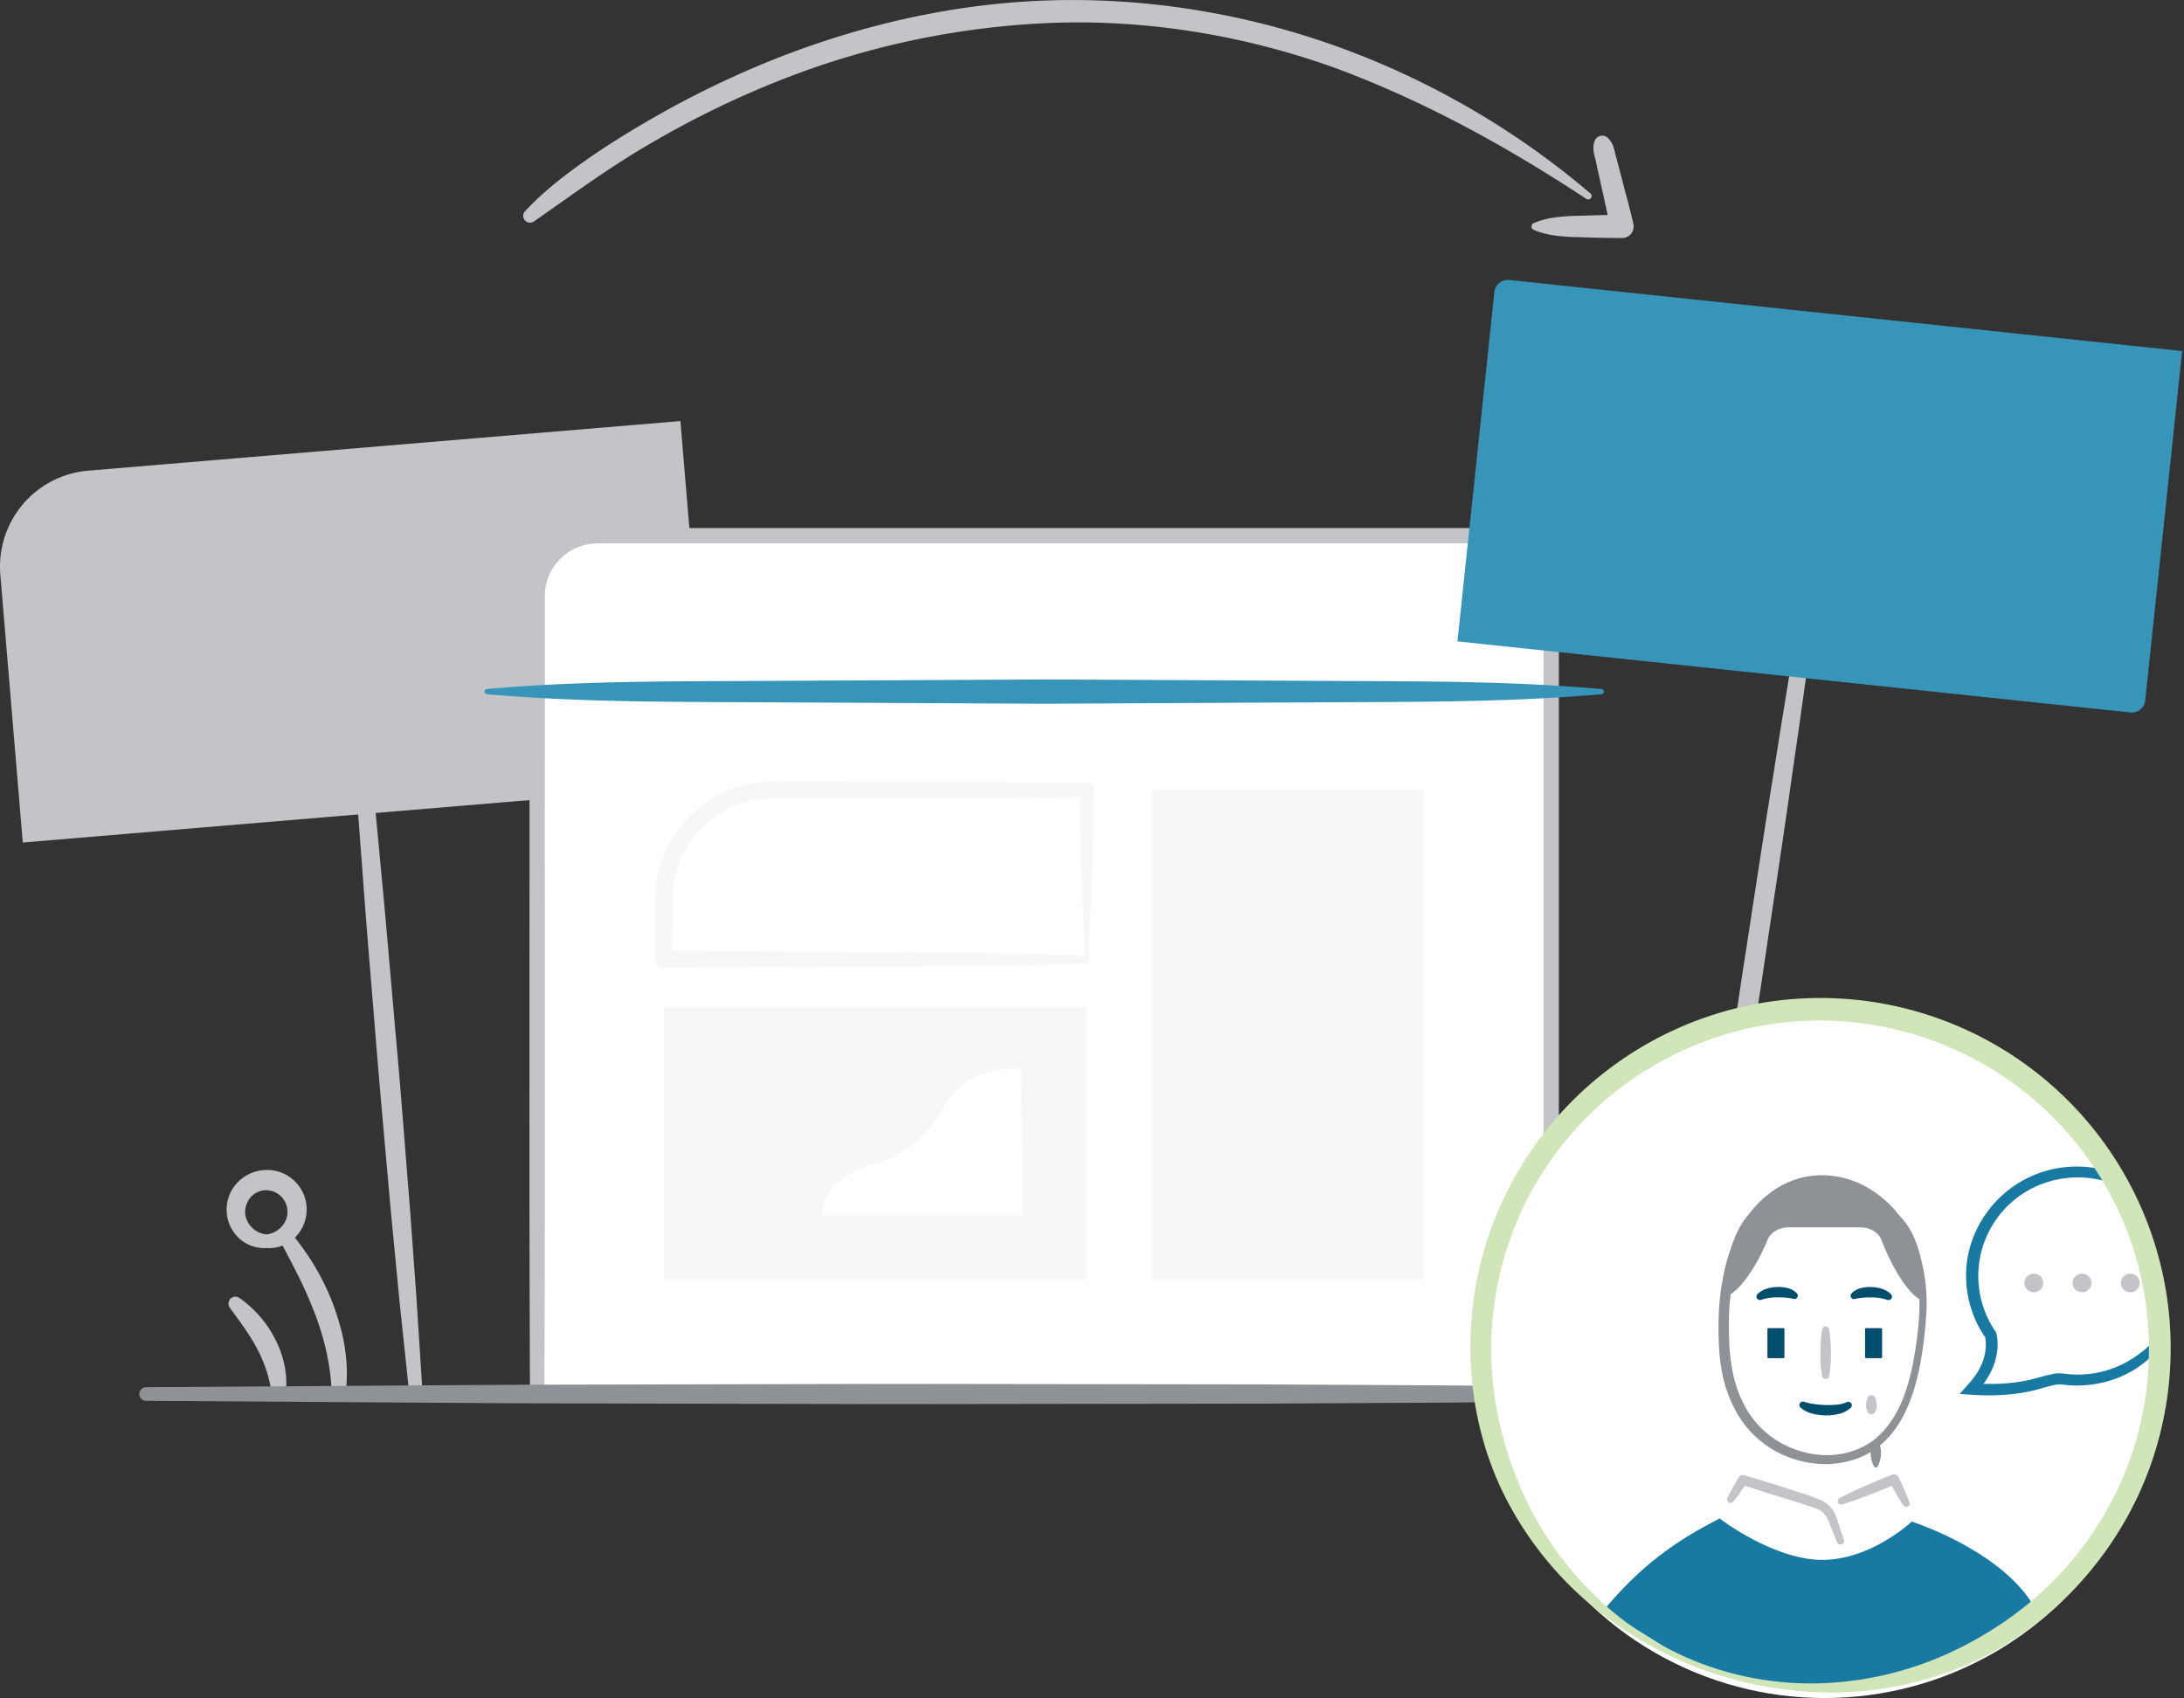 <svg viewBox="0 0 1511.45 1175.34" xmlns="http://www.w3.org/2000/svg"><rect x="0" y="0" width="1511.45" height="1175.34" fill="#333333" stroke="none"/><path d="m3953.8 2413.33c4.12 39.77 8.15 79.55 11.79 119.36 3.88 39.79 7.1 79.64 10.68 119.46s6.54 79.69 9.75 119.54l4.34 59.81 3.83 59.86a4.72 4.72 0 0 1 -9.4.79l-6.27-59.65-5.76-59.69c-3.52-39.82-7.22-79.63-10.44-119.48s-6.66-79.68-9.51-119.55c-3.09-39.86-5.79-79.75-8.4-119.65a4.72 4.72 0 0 1 9.4-.79z" fill="#c3c4c7" transform="translate(-3702.12 -1932.72)"/><path d="m4086.56 2485-368.68 30.88-15.53-185.39a66.63 66.63 0 0 1 60.83-72l409.82-34.32 15.53 185.39a66.63 66.63 0 0 1 -60.83 72" fill="#c3c4c7" transform="translate(-3702.12 -1932.72)"/><path d="m4161.51 2897.6h-87.62v-552.31a41.78 41.78 0 0 1 41.78-41.78h618.17a41.78 41.78 0 0 1 41.78 41.78v552.31h-524" fill="#fff" transform="translate(-3702.12 -1932.72)"/><path d="m4161.51 2901.14c-29.21.71-58.41 1.13-87.62 1.44a4.93 4.93 0 0 1 -5-4.87v-.1c-.67-154.5-.18-309-.33-463.51v-86.91a52.53 52.53 0 0 1 2.11-15.88 47.66 47.66 0 0 1 7.47-14.42 46.79 46.79 0 0 1 26.82-17.43c5.25-1.28 11-1.31 15.6-1.26h608.36c4.55-.05 10.34 0 15.6 1.26a46.81 46.81 0 0 1 26.82 17.43 47.74 47.74 0 0 1 7.47 14.42 52.53 52.53 0 0 1 2.11 15.88v550.41a5.29 5.29 0 0 1 -5.28 5.31l-262-.8-131-1.06-131-1.68a1.77 1.77 0 0 1 0-3.54l131-1.68 131-1.06 262-.8-5.3 5.31v-550.41a36.69 36.69 0 0 0 -7.43-23.89 36.19 36.19 0 0 0 -20.76-13.5c-4.16-1-8.11-1-13.19-1h-608.37c-5.09 0-9 0-13.2 1a36.19 36.19 0 0 0 -20.76 13.5 36.66 36.66 0 0 0 -7.43 23.89v86.91c-.15 154.5.33 309-.34 463.51l-5-5c29.21.3 58.41.72 87.62 1.44a3.54 3.54 0 0 1 0 7.08z" fill="#c3c4c7" transform="translate(-3702.12 -1932.72)"/><path d="m4810.5 2413.19c-64.29 5.72-128.58 5.3-192.87 5.64l-192.87 1-192.87-1c-64.29-.34-128.58.09-192.87-5.64a1.78 1.78 0 0 1 0-3.54c64.29-5.73 128.58-5.3 192.87-5.64l192.87-1 192.87 1c64.29.34 128.58-.08 192.87 5.64a1.78 1.78 0 0 1 0 3.54z" fill="#3895ba" transform="translate(-3702.12 -1932.72)"/><path d="m459.4 697.22h292.67v188.31h-292.67z" fill="#f6f7f7"/><path d="m4455.38 2599.29c-23.12 1.13-47 1.81-71.35 1.9l-74.07.67-148.45.75a5.83 5.83 0 0 1 -5.86-5.8v-.06l-.06-23.59v-11.8c-.06-3.86 0-7.87.26-12.22a81.26 81.26 0 0 1 18.82-46.37c11-12.84 25.88-22.53 42.4-26.46a81.53 81.53 0 0 1 12.49-2.17c4.25-.24 8.49-.44 12.31-.35l23.59.05c62.91.28 125.82 0 188.73.74h.1a4.87 4.87 0 0 1 4.83 4.92c-.16 20.12-.59 40.28-1.35 60.1-.6 19.88-1.51 39.39-2.33 58.39zm-2.49-5-2.28-57.66c-.76-19.26-1.19-38.18-1.35-57.14l4.92 4.92c-62.91.76-125.82.46-188.73.74l-23.59.05c-4-.07-7.66.16-11.26.36a69.88 69.88 0 0 0 -10.71 1.92c-14.14 3.41-26.85 11.81-36.23 22.83a69.74 69.74 0 0 0 -15.92 39.67l-.28 5.46v5.9 11.8l-.06 23.59-5.86-5.86 144.22.75 72.27.67c24 .09 48.42.76 73.68 1.93z" fill="#f6f7f7" transform="translate(-3702.12 -1932.72)"/><path d="m4408.66 2672.18c-35.65 0-47.82 16.43-55.34 30-7.1 12.79-22.88 30.3-47.36 36.71s-34.63 21-34.63 34.76h138.53z" fill="#fff" transform="translate(-3702.12 -1932.72)"/><path d="m797.3 546.8h188.31v338.73h-188.31z" fill="#f6f7f7"/><path d="m4962.68 2323.68c-6.51 48-13.11 96-20.09 143.91-6.75 48-14.15 95.83-21.19 143.75l-22.12 143.61-11.59 71.72-12.1 71.65a4.72 4.72 0 0 1 -9.33-1.41l9.67-72 10.18-71.94 21.43-143.71c7.47-47.85 14.58-95.76 22.35-143.57 7.53-47.84 15.45-95.63 23.46-143.4a4.72 4.72 0 0 1 9.33 1.42z" fill="#c3c4c7" transform="translate(-3702.12 -1932.72)"/><path d="m4733.12 2153h468.45a0 0 0 0 1 0 0v243.25a9.41 9.41 0 0 1 -9.41 9.41h-468.45a0 0 0 0 1 0 0v-243.24a9.41 9.41 0 0 1 9.41-9.42z" fill="#3895ba" transform="matrix(.994 .105 -.105 .994 -3434.13 -2443.26)"/><path d="m3931.73 2897.32a162.71 162.71 0 0 0 -3.39-27.5 190 190 0 0 0 -7.82-26.63c-3.33-8.68-7-17.26-11.16-25.7s-8.58-16.78-13-25.22a4.74 4.74 0 0 1 7.8-5.3 169.94 169.94 0 0 1 17 24.31 162.45 162.45 0 0 1 12.56 27.15c3.23 9.48 6.1 19.2 7.31 29.25a108 108 0 0 1 .16 30.24 4.74 4.74 0 0 1 -9.42-.5z" fill="#c3c4c7" transform="translate(-3702.12 -1932.72)"/><path d="m3890.22 2897.55a94.06 94.06 0 0 0 -10.16-31.34c-5.18-9.79-11.95-18.79-18.88-28.3v-.06a4.78 4.78 0 0 1 6.58-6.75 77.69 77.69 0 0 1 24.85 28.63c5.91 11.51 9 25 7.1 37.93a4.76 4.76 0 0 1 -9.42 0z" fill="#c3c4c7" transform="translate(-3702.12 -1932.72)"/><path d="m3886.49 2796.57a25.84 25.84 0 0 1 -19-6.82 27.15 27.15 0 0 1 -.73-38.82 28.13 28.13 0 0 1 19.77-8.39 27.35 27.35 0 0 1 19.16 47.32 25.67 25.67 0 0 1 -19.16 6.71 4.74 4.74 0 0 1 -.08-9.43h.08c8.71-.92 15.13-8.75 14.49-16.43a14.81 14.81 0 0 0 -14.49-14.15 14.28 14.28 0 0 0 -10.14 4 15.62 15.62 0 0 0 -4.59 10.14c-.55 7.79 6 15.7 14.73 16.43a4.73 4.73 0 0 1 0 9.43z" fill="#c3c4c7" transform="translate(-3702.12 -1932.72)"/><path d="m3803.24 2892.89 257.68-1.7 257.68-.59 257.68.35 128.84.71 128.84 1.23a4.72 4.72 0 0 1 0 9.44l-128.84 1.23-128.84.71-257.68.35-257.68-.58-257.68-1.7a4.72 4.72 0 0 1 0-9.44z" fill="#8e9196" transform="translate(-3702.12 -1932.72)"/><path d="m4065.48 2078.93c11.67-12.55 24.79-22.91 38.44-32.71s27.79-18.77 42.24-27.26a659.4 659.4 0 0 1 90.08-44.54c62.24-24.93 128.88-40 196.2-41.54s134.73 10 197.77 33a567.13 567.13 0 0 1 172.47 100.65 2.36 2.36 0 0 1 -2.84 3.77c-55.27-36.43-113.05-68.19-174.54-90.84-61.6-22-127.13-33-192.44-31a572.34 572.34 0 0 0 -191.07 39.9 644.53 644.53 0 0 0 -88.31 43c-28.45 16.3-54.94 35.87-81.65 54.5l-.19.13a4.73 4.73 0 0 1 -6.17-7.1z" fill="#c3c4c7" transform="translate(-3702.12 -1932.72)"/><path d="m4814.85 2028.23c4.5 4.22 4.47 9.53 6.07 14.45l3.93 15c2.54 10 5.42 19.91 7.66 30v.12a7.94 7.94 0 0 1 -6 9.47 8.42 8.42 0 0 1 -1.7.19c-10.21 0-20.42-.27-30.63-.62a133.27 133.27 0 0 1 -15.32-1 58.8 58.8 0 0 1 -15.32-4 2.57 2.57 0 0 1 0-4.72 58.8 58.8 0 0 1 15.32-4 133.66 133.66 0 0 1 15.32-1c10.21-.35 20.42-.65 30.63-.62l-7.69 9.78c-2.62-10-4.59-20.11-6.9-30.17l-3.35-15.11c-.82-5.11-3.28-9.82-1.2-15.63a5.64 5.64 0 0 1 7.21-3.42 5.78 5.78 0 0 1 1.97 1.28z" fill="#c3c4c7" transform="translate(-3702.12 -1932.72)"/><circle cx="1262.66" cy="940.3" fill="#fff" r="235.03"/><path d="m5195.61 2862.72a10.46 10.46 0 0 1 -.36-4.45c-9.81 11-22.37 19.5-36.54 23.38a70.6 70.6 0 0 1 -22.12 2.43q-2.79-.14-5.56-.5l-1.45-.19-1.89-.13a23.07 23.07 0 0 0 -3.55.24 114 114 0 0 0 -11.91 2.91c-12.17 3.47-24.76 4.51-37.45 4.17a26.91 26.91 0 0 0 1.63-2.29 52.68 52.68 0 0 0 5.24-9.91 45.38 45.38 0 0 0 2.68-11 33.64 33.64 0 0 0 -.64-11.82l-.13-.55-.42-.61a68.08 68.08 0 0 1 36.24-103.58 69.94 69.94 0 0 1 43.1.54l-.09-.36-.44-.77a1.84 1.84 0 0 1 -.29-.58c-.12-.1-.2-.19-.31-.31-.33-.21-.66-.4-1-.58a8.28 8.28 0 0 1 -4.21-6.79 78 78 0 0 0 -39.06 1.47 76.89 76.89 0 0 0 -50 47.52c-8.14 22.18-4.57 48 8.88 67.37a24.66 24.66 0 0 1 .45 3.66 29.3 29.3 0 0 1 -.14 4.56 37.4 37.4 0 0 1 -2.14 9 44.83 44.83 0 0 1 -4.37 8.37c-.82 1.36-1.9 2.57-2.83 3.88s-2.14 2.42-3.2 3.64l-5.35 6.13 8 .54c15.92 1.07 32.48.26 48-4.25a112.77 112.77 0 0 1 10.93-2.76 15.3 15.3 0 0 1 2.32-.18l1 .07c.38 0 1 .12 1.47.18q3.08.37 6.18.5a78.26 78.26 0 0 0 24.5-2.9 71.46 71.46 0 0 0 34.45-21.54 10.88 10.88 0 0 1 .38-4.51z" fill="#187aa2" transform="translate(-3702.12 -1932.72)"/><ellipse cx="1407.51" cy="888.03" fill="#c3c4c7" rx="6.54" ry="6.46"/><ellipse cx="1440.89" cy="888.03" fill="#c3c4c7" rx="6.54" ry="6.46"/><ellipse cx="1474.26" cy="888.03" fill="#c3c4c7" rx="6.54" ry="6.46"/><path d="m5012.46 2771.08a6.73 6.73 0 0 1 -.09 1.66c-3.85-9.24-15.53-21.89-50.66-21.89-20.38 0-34.5 10-42.92 18.73a7.74 7.74 0 0 1 -.08-1.67c-23.66 15.66-23.59 62-23.59 62 8.75.22 22.68-20.18 30.23-39 2.07-5.15 7.93-8.66 14.6-8.66h49.67c6.77 0 12.74 3.61 14.68 8.88 7.06 19.22 21.22 42.17 30.12 41.95-.01-.02 1.7-46.34-21.96-62z" fill="#8e9196" transform="translate(-3702.12 -1932.72)"/><rect fill="#004e6e" height="20.77" rx=".62" width="11.77" x="1223.16" y="919.3"/><path d="m4968 2852.87a109.06 109.06 0 0 1 1.2 16.18 81 81 0 0 1 -1.2 16.18 2.48 2.48 0 0 1 -4.86 0 81 81 0 0 1 -1.2-16.18 109.06 109.06 0 0 1 1.2-16.18 2.46 2.46 0 0 1 4.86 0z" fill="#c3c4c7" transform="translate(-3702.12 -1932.72)"/><rect fill="#004e6e" height="20.77" rx=".62" width="11.77" x="1290.74" y="919.3"/><g transform="translate(-3702.12 -1932.72)"><path d="m4951 2903.11a38.09 38.09 0 0 0 7 1.48c2.49.34 5.06.53 7.61.63a61.7 61.7 0 0 0 7.58-.25 22.14 22.14 0 0 0 6.68-1.56l.38-.17a2.43 2.43 0 0 1 3.22 1.15 2.38 2.38 0 0 1 -.49 2.72 18 18 0 0 1 -8.6 4.34 36.5 36.5 0 0 1 -8.92.94 36.91 36.91 0 0 1 -8.84-1.15 20.31 20.31 0 0 1 -8.41-4.17 2.39 2.39 0 0 1 -.21-3.39 2.45 2.45 0 0 1 2.63-.68z" fill="#004e6e"/><path d="m4983.49 2828a13.19 13.19 0 0 1 6.87-3.78 25.23 25.23 0 0 1 7-.65 26.22 26.22 0 0 1 6.94 1.16 15.67 15.67 0 0 1 6.46 3.75 2.4 2.4 0 0 1 0 3.42 2.46 2.46 0 0 1 -2.55.55l-.34-.12a34.37 34.37 0 0 0 -10.69-1.58c-1.89 0-3.78 0-5.61.17a33.22 33.22 0 0 0 -4.81.68l-1 .23a2.34 2.34 0 0 1 -2.83-1.7 2.32 2.32 0 0 1 .56-2.13z" fill="#004e6e"/><path d="m4942.44 2831.56a33.22 33.22 0 0 0 -4.81-.68c-1.83-.15-3.72-.18-5.61-.17a34.37 34.37 0 0 0 -10.69 1.58l-.33.12a2.45 2.45 0 0 1 -3.14-1.44 2.4 2.4 0 0 1 .55-2.52 15.67 15.67 0 0 1 6.46-3.75 26.22 26.22 0 0 1 6.94-1.16 25.23 25.23 0 0 1 7 .65 13.19 13.19 0 0 1 6.87 3.78 2.3 2.3 0 0 1 -.15 3.27 2.36 2.36 0 0 1 -2.12.54z" fill="#004e6e"/><path d="m5035 2845.52a280.17 280.17 0 0 1 -4.32 33.16c-2.23 11-5.33 21.88-10.38 32.13s-12.28 19.82-22.31 26.15a54.83 54.83 0 0 1 -16.13 7 65.28 65.28 0 0 1 -17.44 2.17 73.72 73.72 0 0 1 -33.59-9 69.3 69.3 0 0 1 -25.18-23.89 90 90 0 0 1 -12.05-32.15 124 124 0 0 1 -1.86-16.91c-.26-5.6-.41-11.21-.26-16.82a174.43 174.43 0 0 1 3.7-33.57 112.76 112.76 0 0 1 11.78-32 73.59 73.59 0 0 1 23.17-25.57 61.58 61.58 0 0 1 15.88-7.53 60.66 60.66 0 0 1 17.42-2.51 64 64 0 0 1 33.21 9.79 76.46 76.46 0 0 1 24.2 24.24c12.35 19.5 16.01 43.03 14.16 65.31zm-4.84-.37c1.66-21.55-2-44-13.7-62.18a69.45 69.45 0 0 0 -22.69-22.37 58.27 58.27 0 0 0 -30.34-8.6 53.17 53.17 0 0 0 -29.79 9.37 67.18 67.18 0 0 0 -20.84 23.63 109.71 109.71 0 0 0 -10.79 30.21 167.62 167.62 0 0 0 -3.39 32.27c-.08 10.87.22 21.85 2.17 32.34a83 83 0 0 0 10.9 29.73 63.46 63.46 0 0 0 22.53 21.72 67.15 67.15 0 0 0 30.4 8.65c10.49.19 21.43-2.18 30.3-7.78 9-5.49 15.82-14.11 20.69-23.65s7.91-20.14 10.15-30.81a275.44 275.44 0 0 0 4.43-32.53z" fill="#8e9196"/><path d="m4999.64 2899.9a12.17 12.17 0 0 1 1.2 5.19 9.12 9.12 0 0 1 -1.2 5.19 2.85 2.85 0 0 1 -4.86 0 9.12 9.12 0 0 1 -1.2-5.19 12.17 12.17 0 0 1 1.2-5.19 2.73 2.73 0 0 1 3.64-1.2 2.69 2.69 0 0 1 1.22 1.2z" fill="#c3c4c7"/><path d="m4812.46 3046.75c30.86-37.39 60-52.55 79.72-63 0 0 37.18 28.65 71.09 28.65s61.9-26.49 61.9-26.49 69.23 22.17 87.92 65.43l-66.54 37.72-75.77 14.22a49.72 49.72 0 0 1 -12.8 0l-80.92-16.25z" fill="#187aa2"/><path d="m4973.57 3000.32-4.07-9.87-2-4.94a15.83 15.83 0 0 0 -2.1-4 13.59 13.59 0 0 0 -7.1-4.91l-10.1-3.45-20.55-6.25-20.45-6.55 4-1.47c-1.48 2.25-3.06 4.43-4.59 6.65s-3.16 4.37-4.84 6.5a2.46 2.46 0 0 1 -3.43.42 2.4 2.4 0 0 1 -.7-2.94c1.17-2.44 2.42-4.83 3.7-7.19s2.59-4.72 4-7a3.38 3.38 0 0 1 3.89-1.5h.11l20.63 6.27 20.53 6.56c3.42 1.14 6.78 2.52 10.15 3.79a19.75 19.75 0 0 1 12.53 13.07l1.69 5.06 3.33 10.13a2.4 2.4 0 0 1 -1.56 3 2.45 2.45 0 0 1 -3.07-1.38z" fill="#c3c4c7"/><path d="m4975.27 2969.61q4.41-2.3 8.91-4.39c3-1.36 6-2.81 9-4.11 6.08-2.59 12.14-5.25 18.32-7.6l.14-.05a3.51 3.51 0 0 1 4.39 1.72c1.38 2.83 2.65 5.71 3.93 8.58s2.48 5.79 3.62 8.74a2.41 2.41 0 0 1 -1.41 3.11 2.46 2.46 0 0 1 -2.93-1c-1.71-2.66-3.39-5.34-4.93-8.09s-3.15-5.46-4.61-8.24l4.53 1.66c-6 2.68-12.22 5.05-18.37 7.49-3.07 1.22-6.21 2.29-9.31 3.44s-6.26 2.17-9.43 3.15a2.44 2.44 0 0 1 -3.06-1.58 2.4 2.4 0 0 1 1.21-2.83z" fill="#c3c4c7"/><path d="m5001.19 2929.69a12 12 0 0 1 2.24 4.61 15.51 15.51 0 0 1 .47 4.61 20.48 20.48 0 0 1 -.68 4.61 14.69 14.69 0 0 1 -2 4.61 1.11 1.11 0 0 1 -1.82 0 14.69 14.69 0 0 1 -2-4.61 20.5 20.5 0 0 1 -.68-4.61 15.52 15.52 0 0 1 .47-4.61 12 12 0 0 1 2.24-4.61 1.17 1.17 0 0 1 1.63-.19 1.21 1.21 0 0 1 .13.19z" fill="#8e9196"/><path d="m4879.54 3087.95a260.08 260.08 0 0 1 -79.78-47.26 239.06 239.06 0 0 1 -57.14-74.17c-27.88-57-30-125.48-8-184.94a242.44 242.44 0 1 1 454.58 168.73c-22.12 59.42-68.42 110-126.71 135a239 239 0 0 1 -91.69 18.93 260.12 260.12 0 0 1 -91.26-16.29zm1.23-3.32a215.61 215.61 0 0 0 89.8 12.78 232.53 232.53 0 0 0 86.74-23.51c26.85-13.25 51.41-31 71.64-53a228.9 228.9 0 0 0 46.39-75.79c20.81-56 18.25-119.88-6.93-173.9a228.31 228.31 0 0 0 -301.16-111.79c-54.32 24.51-98 71.27-118.71 127.27a228.91 228.91 0 0 0 -14.29 87.7c1 29.83 8 59.32 19.72 86.88a232.48 232.48 0 0 0 50.4 74.41 215.64 215.64 0 0 0 76.4 48.95z" fill="#d0e6b8"/></g></svg>

